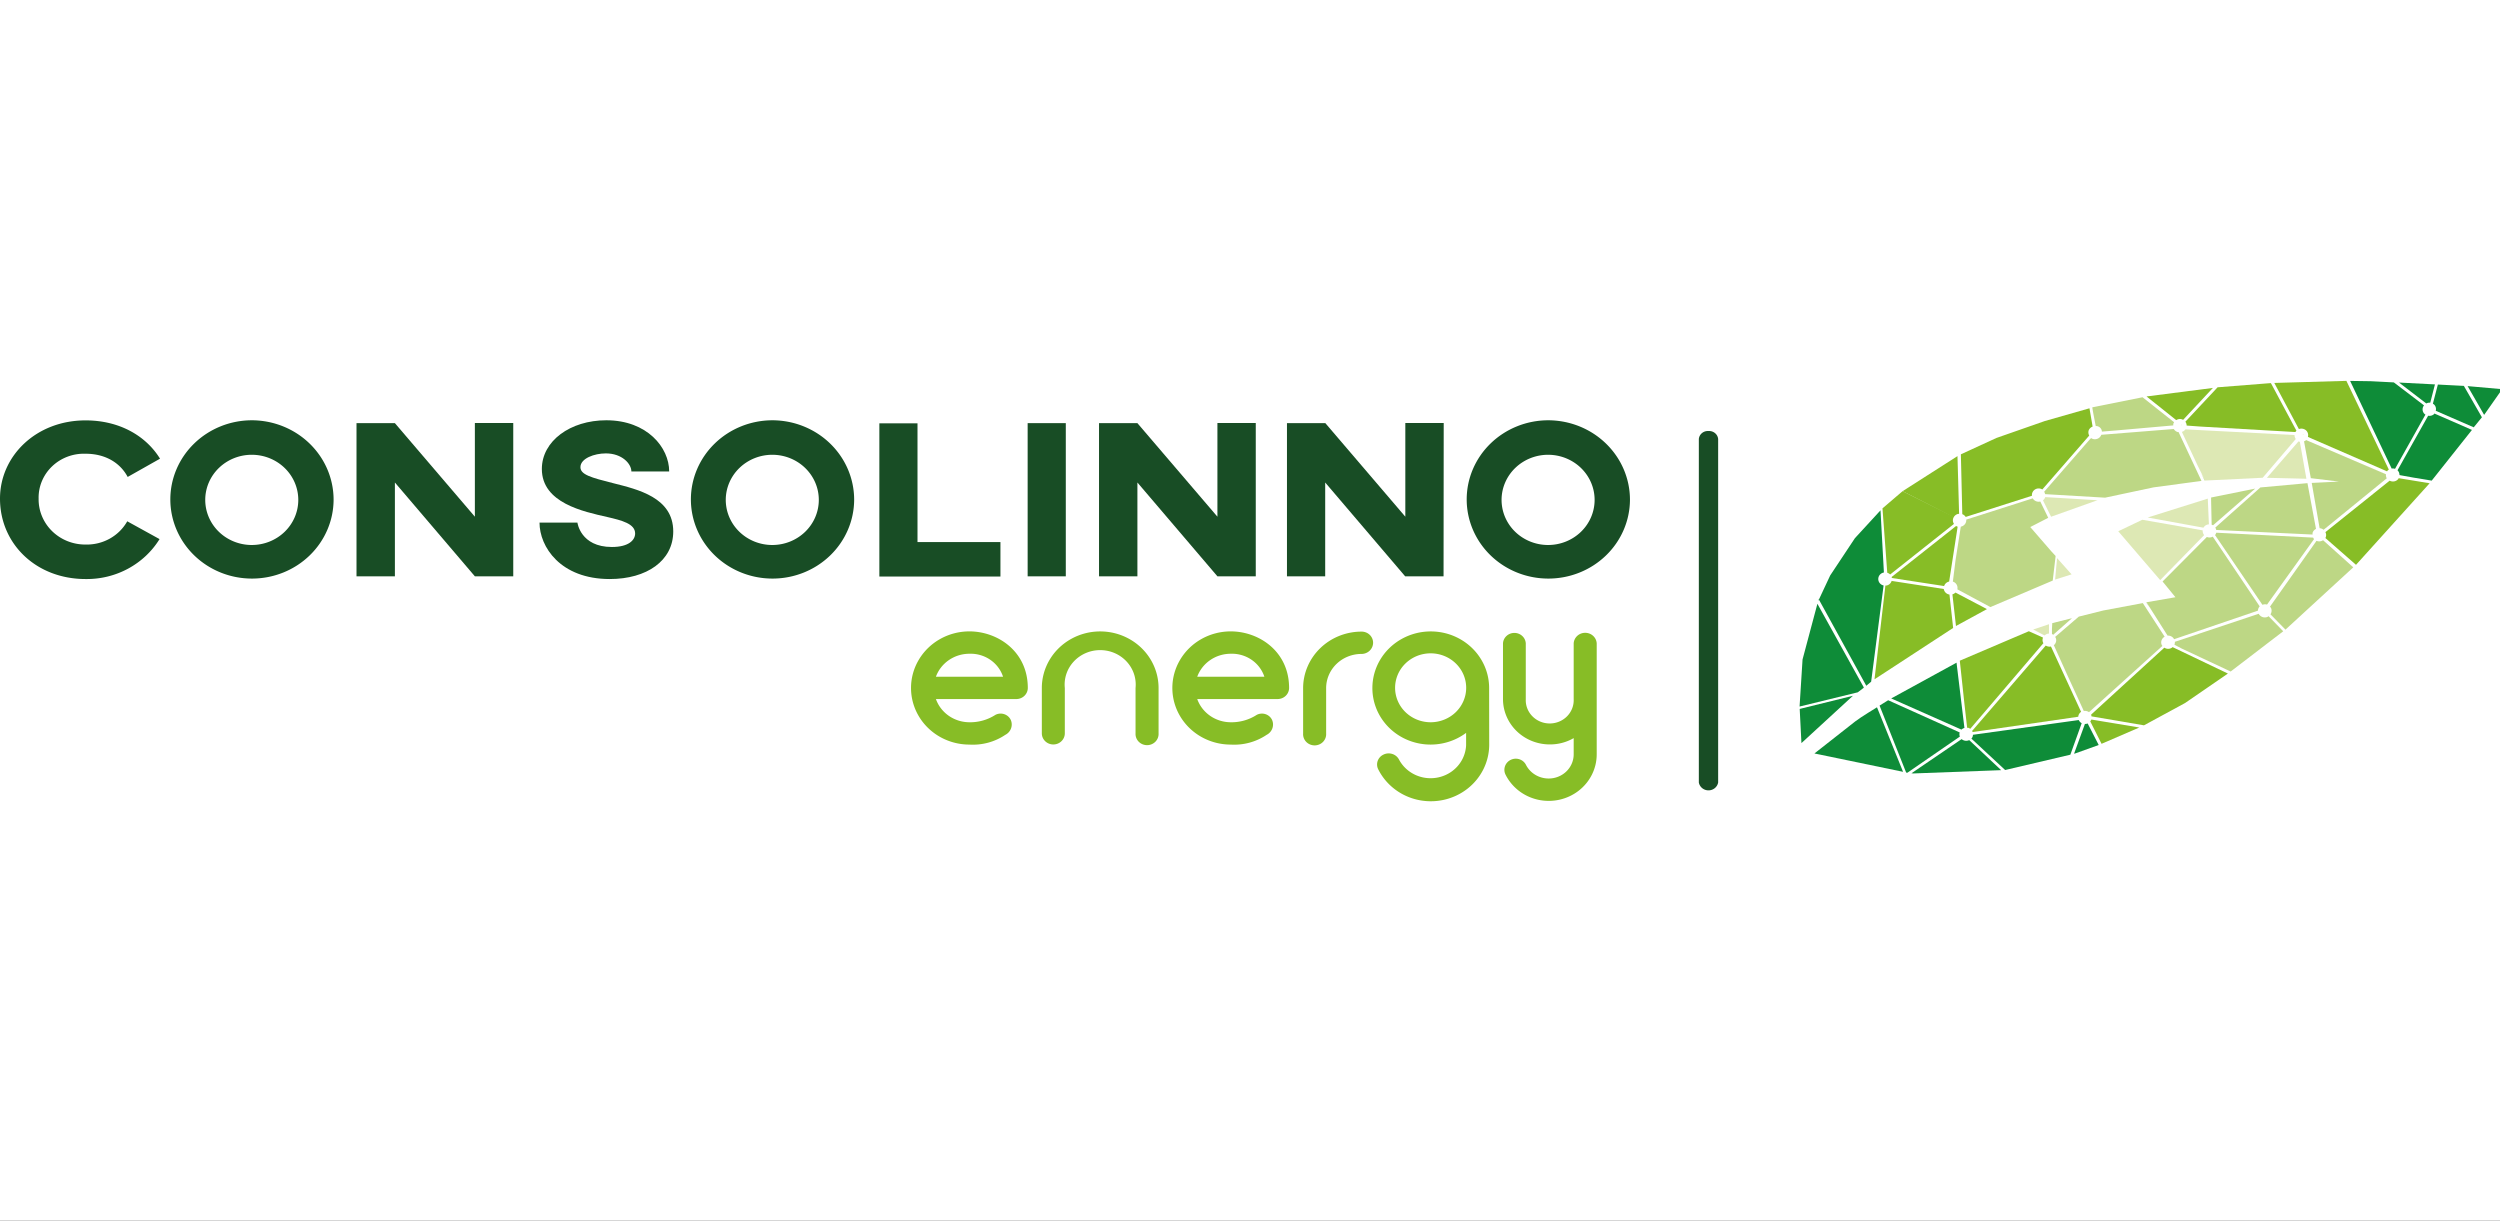 <?xml version="1.0" encoding="UTF-8" standalone="no"?>
<!-- Created with Inkscape (http://www.inkscape.org/) -->

<svg
   width="270.933mm"
   height="132.292mm"
   viewBox="0 0 270.933 132.292"
   version="1.1"
   id="svg5"
   inkscape:version="1.1.2 (0a00cf5339, 2022-02-04)"
   sodipodi:docname="Zeichnung.svg"
   xmlns:inkscape="http://www.inkscape.org/namespaces/inkscape"
   xmlns:sodipodi="http://sodipodi.sourceforge.net/DTD/sodipodi-0.dtd"
   xmlns="http://www.w3.org/2000/svg"
   xmlns:svg="http://www.w3.org/2000/svg">
  <rect x="0" y="0" width="270.933" height="132.292" fill="#333333" stroke="none"/>
  <sodipodi:namedview
     id="namedview7"
     pagecolor="#ffffff"
     bordercolor="#666666"
     borderopacity="1.0"
     inkscape:pageshadow="2"
     inkscape:pageopacity="0.0"
     inkscape:pagecheckerboard="0"
     inkscape:document-units="mm"
     showgrid="false"
     inkscape:zoom="0.64052329"
     inkscape:cx="396.55076"
     inkscape:cy="434.80074"
     inkscape:window-width="1862"
     inkscape:window-height="1136"
     inkscape:window-x="58"
     inkscape:window-y="27"
     inkscape:window-maximized="1"
     inkscape:current-layer="layer1"
     width="270.933mm" />
  <defs
     id="defs2">
    <style
       id="style2">.cls-1,.cls-4{fill:#87bd26;}.cls-2{fill:#184d25;}.cls-3{fill:#dde8b4;}.cls-3,.cls-4,.cls-5,.cls-6{fill-rule:evenodd;}.cls-5{fill:#bdd785;}.cls-6,.cls-7{fill:#0e8c38;}</style>
    <style
       id="style2-9">.cls-1,.cls-4{fill:#87bd26;}.cls-2{fill:#184d25;}.cls-3{fill:#dde8b4;}.cls-3,.cls-4,.cls-5,.cls-6{fill-rule:evenodd;}.cls-5{fill:#bdd785;}.cls-6,.cls-7{fill:#0e8c38;}</style>
  </defs>
  <g
     inkscape:label="Ebene 1"
     inkscape:groupmode="layer"
     id="layer1">
    <rect
       style="fill:#ffffff;stroke:#ffffff;stroke-width:0"
       id="rect996"
       width="270.933"
       height="132.292"
       x="8.6033259e-07"
       y="8.6033259e-07" />
    <g
       id="g1047"
       transform="matrix(0.428,0,0,0.415,0,41.268)"
       style="stroke-width:0.638">
      <path
         class="cls-1"
         d="m 364.38,323.4 a 2.91,2.91 0 0 1 -2.95,2.88 h -20.32 a 9,9 0 0 0 8.48,6.06 11.52,11.52 0 0 0 6.6,-1.94 2.82,2.82 0 0 1 3.89,1.36 3.06,3.06 0 0 1 -1.42,3.88 14.34,14.34 0 0 1 -9.07,2.53 14.78,14.78 0 1 1 0,-29.56 c 7.13,0 14.79,5.19 14.79,14.79 z m -23.27,-2.95 h 17 a 8.61,8.61 0 0 0 -8.54,-6 9,9 0 0 0 -8.46,6 z"
         transform="translate(-104.13,-243.17)"
         id="path6"
         style="stroke-width:0.638" />
      <path
         class="cls-1"
         d="m 397.49,323.4 v 11.83 a 2.92,2.92 0 1 1 -5.83,0 V 323.4 a 9,9 0 1 0 -17.91,0 v 11.83 a 2.91,2.91 0 1 1 -5.82,0 V 323.4 a 14.78,14.78 0 1 1 29.56,0 z"
         transform="translate(-104.13,-243.17)"
         id="path8"
         style="stroke-width:0.638" />
      <path
         class="cls-1"
         d="m 430.54,323.4 a 2.91,2.91 0 0 1 -2.94,2.88 h -20.32 a 9,9 0 0 0 8.48,6.06 11.52,11.52 0 0 0 6.6,-1.94 2.81,2.81 0 0 1 3.88,1.36 3.06,3.06 0 0 1 -1.41,3.88 14.36,14.36 0 0 1 -9.07,2.53 14.78,14.78 0 1 1 0,-29.56 c 7.13,0 14.78,5.19 14.78,14.79 z m -23.26,-2.95 h 17 a 8.63,8.63 0 0 0 -8.54,-6 9,9 0 0 0 -8.46,6 z"
         transform="translate(-104.13,-243.17)"
         id="path10"
         style="stroke-width:0.638" />
      <path
         class="cls-1"
         d="m 451.81,311.56 a 2.94,2.94 0 0 1 -2.94,2.94 8.94,8.94 0 0 0 -8.95,8.95 v 11.84 a 2.92,2.92 0 1 1 -5.83,0 v -11.84 a 14.79,14.79 0 0 1 14.78,-14.78 2.9,2.9 0 0 1 2.94,2.89 z"
         transform="translate(-104.13,-243.17)"
         id="path12"
         style="stroke-width:0.638" />
      <path
         class="cls-1"
         d="m 481.21,338.17 a 14.79,14.79 0 0 1 -28.09,6.48 2.87,2.87 0 0 1 1.35,-3.88 2.93,2.93 0 0 1 3.89,1.29 9,9 0 0 0 17,-3.71 v -3.24 a 14.74,14.74 0 0 1 -23.73,-11.71 14.78,14.78 0 1 1 29.56,0 z m -5.83,-14.77 a 9,9 0 1 0 -8.95,8.94 9,9 0 0 0 8.95,-8.94 z"
         transform="translate(-104.13,-243.17)"
         id="path14"
         style="stroke-width:0.638" />
      <path
         class="cls-1"
         d="m 508.43,311.73 v 29 a 12.15,12.15 0 0 1 -23.08,5.3 2.9,2.9 0 0 1 1.35,-3.89 2.86,2.86 0 0 1 3.83,1.35 6.42,6.42 0 0 0 5.71,3.54 6.32,6.32 0 0 0 6.36,-6.3 v -4.25 a 11.68,11.68 0 0 1 -6.06,1.65 11.85,11.85 0 0 1 -11.84,-11.72 v -14.68 a 2.89,2.89 0 0 1 5.77,0 v 14.61 a 6.07,6.07 0 1 0 12.13,0 v -14.61 a 2.92,2.92 0 0 1 5.83,0 z"
         transform="translate(-104.13,-243.17)"
         id="path16"
         style="stroke-width:0.638" />
      <path
         class="cls-2"
         d="m 536.73,256.29 a 2.28,2.28 0 0 0 -2.44,2.09 v 89.68 a 2.48,2.48 0 0 0 4.89,0 v -89.68 a 2.29,2.29 0 0 0 -2.45,-2.09 z"
         transform="translate(-104.13,-243.17)"
         id="path18"
         style="stroke-width:0.638" />
      <path
         class="cls-2"
         d="m 144.53,284.51 a 21.47,21.47 0 0 1 -18.73,10.43 c -12.54,0 -21.67,-9.19 -21.67,-21 0,-11.13 9.13,-20.43 21.67,-20.43 8.54,0 15.26,4 18.85,10 l -8.19,4.77 c -1.88,-3.65 -5.59,-6.06 -10.66,-6.06 a 11.46,11.46 0 0 0 -11.89,11.71 11.8,11.8 0 0 0 11.89,12 11.65,11.65 0 0 0 10.55,-6.07 z"
         transform="translate(-104.13,-243.17)"
         id="path20"
         style="stroke-width:0.638" />
      <path
         class="cls-2"
         d="m 188.6,274.21 a 20.67,20.67 0 1 1 -20.67,-20.73 20.75,20.75 0 0 1 20.67,20.73 z m -32.5,0 a 11.78,11.78 0 1 0 11.83,-11.72 11.78,11.78 0 0 0 -11.83,11.72 z"
         transform="translate(-104.13,-243.17)"
         id="path22"
         style="stroke-width:0.638" />
      <path
         class="cls-2"
         d="m 234.09,294.23 h -9.72 l -20.25,-24.5 v 24.5 h -9.72 v -40 h 9.72 l 20.25,24.43 v -24.47 h 9.72 z"
         transform="translate(-104.13,-243.17)"
         id="path24"
         style="stroke-width:0.638" />
      <path
         class="cls-2"
         d="M 273.57,266.85 H 264 c 0,-2 -2.35,-4.72 -6.47,-4.72 -2.89,0 -6.43,1.3 -6.43,3.6 0,1.94 2.66,2.71 8.31,4.18 6.3,1.64 15.19,3.77 15.19,12.6 0,7.65 -6.71,12.43 -16.07,12.43 -12.55,0 -17.79,-8.48 -17.79,-14.73 h 9.6 c 0,0 0.76,6.36 8.72,6.36 4.29,0 5.89,-1.82 5.89,-3.53 0,-2.53 -3.36,-3.42 -7.07,-4.3 -6,-1.41 -16.55,-3.65 -16.55,-12.54 0,-7.3 7.19,-12.72 16.31,-12.72 10.36,0 15.93,7.12 15.93,13.37 z"
         transform="translate(-104.13,-243.17)"
         id="path26"
         style="stroke-width:0.638" />
      <path
         class="cls-2"
         d="m 320.41,274.21 a 20.67,20.67 0 1 1 -20.67,-20.73 20.75,20.75 0 0 1 20.67,20.73 z m -32.51,0 a 11.78,11.78 0 1 0 11.84,-11.72 11.79,11.79 0 0 0 -11.84,11.72 z"
         transform="translate(-104.13,-243.17)"
         id="path28"
         style="stroke-width:0.638" />
      <path
         class="cls-2"
         d="m 336.45,285.28 h 21 v 9 h -30.66 v -40 h 9.66 z"
         transform="translate(-104.13,-243.17)"
         id="path30"
         style="stroke-width:0.638" />
      <path
         class="cls-2"
         d="m 374,294.23 h -9.66 v -40 H 374 Z"
         transform="translate(-104.13,-243.17)"
         id="path32"
         style="stroke-width:0.638" />
      <path
         class="cls-2"
         d="m 422.1,294.23 h -9.71 l -20.26,-24.5 v 24.5 h -9.72 v -40 h 9.72 l 20.26,24.43 v -24.47 h 9.71 z"
         transform="translate(-104.13,-243.17)"
         id="path34"
         style="stroke-width:0.638" />
      <path
         class="cls-2"
         d="m 469.65,294.23 h -9.72 l -20.25,-24.5 v 24.5 H 430 v -40 h 9.72 l 20.25,24.43 v -24.47 h 9.72 z"
         transform="translate(-104.13,-243.17)"
         id="path36"
         style="stroke-width:0.638" />
      <path
         class="cls-2"
         d="m 516.85,274.21 a 20.67,20.67 0 1 1 -20.67,-20.73 20.75,20.75 0 0 1 20.67,20.73 z m -32.51,0 a 11.78,11.78 0 1 0 11.84,-11.72 11.79,11.79 0 0 0 -11.84,11.72 z"
         transform="translate(-104.13,-243.17)"
         id="path38"
         style="stroke-width:0.638" />
      <polygon
         class="cls-3"
         points="583.24,14.11 583.23,13.95 583.11,13.94 583.08,14.04 "
         id="polygon40"
         style="stroke-width:0.638" />
      <path
         class="cls-3"
         d="m 686.13,259 -8,9.5 10,0.25 -1.66,-9.65 a 1.72,1.72 0 0 1 -0.34,-0.1 z"
         transform="translate(-104.13,-243.17)"
         id="path42"
         style="stroke-width:0.638" />
      <path
         class="cls-3"
         d="m 685.13,257.34 -27.63,-1.49 a 1.66,1.66 0 0 1 -0.9,0.66 l 3.95,8.71 1.93,4 14.58,-0.73 8.38,-10.12 a 1.71,1.71 0 0 1 -0.31,-1.03 z"
         transform="translate(-104.13,-243.17)"
         id="path44"
         style="stroke-width:0.638" />
      <path
         class="cls-3"
         d="m 662.24,283.46 a 1.76,1.76 0 0 1 -0.37,-1.23 l -15.29,-2.77 -6.09,3 10.62,12.76 11.13,-11.75 z"
         transform="translate(-104.13,-243.17)"
         id="path46"
         style="stroke-width:0.638" />
      <path
         class="cls-3"
         d="m 662.51,281 a 1.71,1.71 0 0 1 0.93,-0.34 l -0.28,-6.72 -15.22,4.93 14.13,2.66 a 1.86,1.86 0 0 1 0.44,-0.53 z"
         transform="translate(-104.13,-243.17)"
         id="path48"
         style="stroke-width:0.638" />
      <polygon
         class="cls-3"
         points="520.37,51.91 524.54,50.55 520.87,46.3 "
         id="polygon50"
         style="stroke-width:0.638" />
      <path
         class="cls-3"
         d="m 622,273.54 a 1.72,1.72 0 0 1 -0.57,0.85 l 2.05,4.28 11.74,-4.31 z"
         transform="translate(-104.13,-243.17)"
         id="path52"
         style="stroke-width:0.638" />
      <path
         class="cls-3"
         d="m 621.84,309.67 a 1.9,1.9 0 0 1 0.55,-0.37 1.59,1.59 0 0 1 0.56,-0.11 v -2.45 l -4,1.38 2.86,1.54 z"
         transform="translate(-104.13,-243.17)"
         id="path54"
         style="stroke-width:0.638" />
      <path
         class="cls-4"
         d="m 600,277.92 h 0.19 l -0.41,-15.08 -13.9,9.16 12.94,6.81 a 1.7,1.7 0 0 1 1.18,-0.89 z"
         transform="translate(-104.13,-243.17)"
         id="path56"
         style="stroke-width:0.638" />
      <path
         class="cls-4"
         d="m 598.88,278.68 -13,-6.69 -5.09,4.49 1.21,16.82 a 1.69,1.69 0 0 1 0.73,0.45 l 16.16,-13.21 a 1.71,1.71 0 0 1 -0.24,-0.59 1.79,1.79 0 0 1 0.23,-1.27 z"
         transform="translate(-104.13,-243.17)"
         id="path58"
         style="stroke-width:0.638" />
      <path
         class="cls-4"
         d="m 596.32,297.61 v -0.07 l -13.21,-2.11 a 1.73,1.73 0 0 1 -1.32,1.21 2.25,2.25 0 0 1 -0.26,0 l -2.76,24.48 19.91,-13.41 -0.93,-8.72 a 1.72,1.72 0 0 1 -1.43,-1.38 z"
         transform="translate(-104.13,-243.17)"
         id="path60"
         style="stroke-width:0.638" />
      <path
         class="cls-4"
         d="m 596.4,296.77 a 1.7,1.7 0 0 1 1.27,-1.17 l 2.15,-14.33 a 2,2 0 0 1 -0.39,-0.18 l -16.34,13.32 a 1.31,1.31 0 0 1 0.08,0.21 c 0,0 0,0 0,0.05 z"
         transform="translate(-104.13,-243.17)"
         id="path62"
         style="stroke-width:0.638" />
      <path
         class="cls-4"
         d="m 599.27,298.47 a 1.78,1.78 0 0 1 -0.77,0.47 l 0.9,8.28 0.18,-0.12 7.66,-4.31 z"
         transform="translate(-104.13,-243.17)"
         id="path64"
         style="stroke-width:0.638" />
      <path
         class="cls-4"
         d="m 633,256.13 a 1.71,1.71 0 0 1 1,-1 l -0.8,-4.78 -11.31,3.33 -12.25,4.42 -9,4.27 L 601,278 a 1.79,1.79 0 0 1 0.86,0.72 l 16.78,-5.53 a 1.71,1.71 0 0 1 2.62,-1.64 l 11.88,-14.08 A 1.74,1.74 0 0 1 633,256.13 Z"
         transform="translate(-104.13,-243.17)"
         id="path66"
         style="stroke-width:0.638" />
      <path
         class="cls-4"
         d="m 656.63,253.23 a 1.17,1.17 0 0 1 0.27,0.15 l 7.56,-8.35 -16.81,2.23 7.52,6.18 a 1.71,1.71 0 0 1 1.46,-0.21 z"
         transform="translate(-104.13,-243.17)"
         id="path68"
         style="stroke-width:0.638" />
      <path
         class="cls-4"
         d="m 685.61,256.22 -6.47,-12.45 -13.41,1.09 h -0.08 l -8.17,9 a 1.7,1.7 0 0 1 0.33,1 l 3.6,0.27 23.93,1.42 a 1.31,1.31 0 0 1 0.27,-0.33 z"
         transform="translate(-104.13,-243.17)"
         id="path70"
         style="stroke-width:0.638" />
      <path
         class="cls-4"
         d="m 708.62,266.69 a 2,2 0 0 1 0.38,-0.33 l -10.5,-22.65 -0.24,-0.52 -18.26,0.54 6.23,12.05 a 1.74,1.74 0 0 1 1.93,0.46 1.71,1.71 0 0 1 0.35,1.57 l 1.16,0.54 18.89,8.47 a 0.75,0.75 0 0 1 0.06,-0.13 z"
         transform="translate(-104.13,-243.17)"
         id="path72"
         style="stroke-width:0.638" />
      <path
         class="cls-4"
         d="m 711.49,268.6 v 0 a 1.13,1.13 0 0 1 -0.11,0.22 1.7,1.7 0 0 1 -2.17,0.43 l -16.27,13.44 a 1.7,1.7 0 0 1 0,1.54 l 7.75,7 18.64,-21.3 z"
         transform="translate(-104.13,-243.17)"
         id="path74"
         style="stroke-width:0.638" />
      <path
         class="cls-4"
         d="m 654.25,312.72 a 1.49,1.49 0 0 1 -0.49,0.32 1.69,1.69 0 0 1 -1.6,-0.18 l -18.53,17.47 c 0,0 0,0 0,0.06 a 1.86,1.86 0 0 1 0.08,0.41 l 13.29,2.34 10.4,-5.82 10.85,-7.7 z"
         transform="translate(-104.13,-243.17)"
         id="path76"
         style="stroke-width:0.638" />
      <path
         class="cls-4"
         d="m 633.68,331.63 a 1.55,1.55 0 0 1 -0.28,0.48 l 2.86,5.86 9.56,-4.26 z"
         transform="translate(-104.13,-243.17)"
         id="path78"
         style="stroke-width:0.638" />
      <path
         class="cls-4"
         d="m 602.23,333.79 a 1.12,1.12 0 0 1 0.32,0 1.74,1.74 0 0 1 0.46,0.27 l 18.54,-22.39 a 1.21,1.21 0 0 1 -0.1,-0.14 1.77,1.77 0 0 1 -0.13,-0.67 1.68,1.68 0 0 1 0.12,-0.63 l -3.59,-1.66 -17.48,7.69 1.19,11.45 z"
         transform="translate(-104.13,-243.17)"
         id="path80"
         style="stroke-width:0.638" />
      <path
         class="cls-4"
         d="m 623.45,312.56 v 0 a 1.47,1.47 0 0 1 -0.69,0 v 0 a 1.63,1.63 0 0 1 -0.63,-0.25 l -18.64,22.29 a 1.34,1.34 0 0 1 0.12,0.3 l 26.75,-4 a 1.72,1.72 0 0 1 0.72,-1.28 z"
         transform="translate(-104.13,-243.17)"
         id="path82"
         style="stroke-width:0.638" />
      <polygon
         class="cls-5"
         points="558.22,26.03 558.35,26.01 557.4,24.22 "
         id="polygon84"
         style="stroke-width:0.638" />
      <polygon
         class="cls-5"
         points="552.19,11.59 552.45,11.56 552.33,11.47 "
         id="polygon86"
         style="stroke-width:0.638" />
      <polygon
         class="cls-5"
         points="544.22,59.13 543.52,57.84 543.43,57.86 "
         id="polygon88"
         style="stroke-width:0.638" />
      <path
         class="cls-5"
         d="m 623.54,287.7 v 0 l -5.33,-6.34 4.55,-2.41 -2,-4.23 c 0,0 -0.07,0 -0.11,0 a 1.71,1.71 0 0 1 -1.81,-0.85 L 602,279.42 a 1.71,1.71 0 0 1 -1.38,1.84 v 0 l -1.34,8.83 -0.67,5.52 a 1.69,1.69 0 0 1 1.14,1.29 1.78,1.78 0 0 1 0,0.73 l 8.36,4.63 15.79,-6.92 0.73,-6.42 z"
         transform="translate(-104.13,-243.17)"
         id="path90"
         style="stroke-width:0.638" />
      <path
         class="cls-5"
         d="m 654.45,254.34 a 1.41,1.41 0 0 1 0.19,-0.34 l -8,-6.53 -12.7,2.62 c -0.06,0.16 0.49,3 0.85,4.89 a 1.52,1.52 0 0 1 1.56,1.46 l 3.67,-0.31 14.41,-1.31 a 1.58,1.58 0 0 1 0.02,-0.48 z"
         transform="translate(-104.13,-243.17)"
         id="path92"
         style="stroke-width:0.638" />
      <path
         class="cls-5"
         d="m 661.56,269.31 -5.8,-12.75 h -0.2 a 1.7,1.7 0 0 1 -1,-0.8 l -18.36,1.51 a 1.73,1.73 0 0 1 -2.17,1.08 1.5,1.5 0 0 1 -0.41,-0.23 l -0.41,0.44 -11.48,13.59 a 1.86,1.86 0 0 1 0.24,0.62 c 0,0 0,0 0,0 l 15.19,0.92 12.27,-2.69 v 0 z"
         transform="translate(-104.13,-243.17)"
         id="path94"
         style="stroke-width:0.638" />
      <path
         class="cls-5"
         d="m 691.48,281.67 a 1.68,1.68 0 0 1 1,0.41 l 16,-13.45 a 1.66,1.66 0 0 1 -0.2,-1.05 l -20.25,-8.94 a 0.1,0.1 0 0 0 0,0.05 1.81,1.81 0 0 1 -0.5,0.29 l 1.72,9.62 7.13,0.89 -6.9,0.35 z"
         transform="translate(-104.13,-243.17)"
         id="path96"
         style="stroke-width:0.638" />
      <path
         class="cls-5"
         d="m 664.14,280.76 a 2.13,2.13 0 0 1 0.35,0.14 l 10.67,-9.58 -11.16,2.33 v 0.63 z"
         transform="translate(-104.13,-243.17)"
         id="path98"
         style="stroke-width:0.638" />
      <path
         class="cls-5"
         d="m 678.16,301.61 11.9,-17.09 v 0 a 1.53,1.53 0 0 1 -0.21,-0.4 l -24.55,-1.28 a 1.55,1.55 0 0 1 -0.3,0.62 l 12,18.21 a 1.68,1.68 0 0 1 1.16,-0.06 z"
         transform="translate(-104.13,-243.17)"
         id="path100"
         style="stroke-width:0.638" />
      <path
         class="cls-5"
         d="m 692.35,284.8 a 1.7,1.7 0 0 1 -1.66,0.16 l -11.78,17.19 a 1.75,1.75 0 0 1 0.29,0.42 1.73,1.73 0 0 1 -0.17,1.58 l 3.8,4 v 0 L 700,291.88 Z"
         transform="translate(-104.13,-243.17)"
         id="path102"
         style="stroke-width:0.638" />
      <path
         class="cls-5"
         d="m 664.42,283.87 a 1.67,1.67 0 0 1 -1.49,0.08 l -11.22,11.63 3.26,4.11 -7.31,1.31 0.25,0.46 5.07,8.26 a 1.7,1.7 0 0 1 1.65,0.93 l 21.23,-7.46 a 1.76,1.76 0 0 1 0.44,-1.11 z"
         transform="translate(-104.13,-243.17)"
         id="path104"
         style="stroke-width:0.638" />
      <path
         class="cls-5"
         d="m 678.55,304.64 a 2,2 0 0 1 -0.3,0.2 1.72,1.72 0 0 1 -2.19,-0.83 l -21.24,7.32 a 1.74,1.74 0 0 1 -0.11,0.76 l 1.84,1 12.4,6 13.31,-10.51 z"
         transform="translate(-104.13,-243.17)"
         id="path106"
         style="stroke-width:0.638" />
      <path
         class="cls-5"
         d="m 624,309.51 4.78,-4.35 -5,1.29 -0.08,1.55 v 1.27 a 1.72,1.72 0 0 1 0.3,0.24 z"
         transform="translate(-104.13,-243.17)"
         id="path108"
         style="stroke-width:0.638" />
      <path
         class="cls-5"
         d="m 652.24,310 -5.53,-8.78 -10,1.93 -6.21,1.6 -6,5.31 a 1.21,1.21 0 0 1 0.15,0.22 1.7,1.7 0 0 1 -0.47,1.94 l 3.47,7.93 4.12,9.25 a 1.7,1.7 0 0 1 1.31,0.31 l 18.59,-17.31 a 1.59,1.59 0 0 1 -0.18,-0.27 1.71,1.71 0 0 1 0.75,-2.13 z"
         transform="translate(-104.13,-243.17)"
         id="path110"
         style="stroke-width:0.638" />
      <path
         class="cls-5"
         d="m 665.29,282.12 24.41,1.2 a 1.5,1.5 0 0 1 0,-0.47 1.68,1.68 0 0 1 0.86,-1 L 688.4,269.9 676.7,271 h -0.2 l -11.44,10.5 v 0 a 1.87,1.87 0 0 1 0.23,0.62 z"
         transform="translate(-104.13,-243.17)"
         id="path112"
         style="stroke-width:0.638" />
      <polygon
         class="cls-6"
         points="455.7,85.69 456.14,94.61 469.17,82.26 "
         id="polygon114"
         style="stroke-width:0.638" />
      <polygon
         class="cls-6"
         points="477.45,52.92 477.53,52.34 477.53,52.27 "
         id="polygon116"
         style="stroke-width:0.638" />
      <polygon
         class="cls-6"
         points="477.51,52.17 477.52,52.2 477.52,52.15 "
         id="polygon118"
         style="stroke-width:0.638" />
      <polygon
         class="cls-6"
         points="629,8.9 629.07,8.81 627.26,5.73 629.07,8.81 633.57,2.19 624.82,1.39 "
         id="polygon120"
         style="stroke-width:0.638" />
      <path
         class="cls-6"
         d="m 586,345.28 -6.6,-16.85 c 0,0 -4.26,2.67 -5.51,3.69 l -10.33,8.37 z"
         transform="translate(-104.13,-243.17)"
         id="path122"
         style="stroke-width:0.638" />
      <path
         class="cls-6"
         d="m 720.55,251.72 a 2.31,2.31 0 0 1 -0.2,0.24 1.69,1.69 0 0 1 -1.39,0.33 l -7.76,14.25 a 1.72,1.72 0 0 1 0.5,1.25 l 3.53,0.66 4.63,0.79 10.19,-13.24 z"
         transform="translate(-104.13,-243.17)"
         id="path124"
         style="stroke-width:0.638" />
      <path
         class="cls-6"
         d="m 717.91,251.69 a 1.71,1.71 0 0 1 0,-2.1 l -7.64,-6 -5.83,-0.31 v 0 l -5.24,-0.08 10.52,22.89 a 1.75,1.75 0 0 1 0.85,0.07 l 7.7,-14.16 a 1.54,1.54 0 0 1 -0.36,-0.31 z"
         transform="translate(-104.13,-243.17)"
         id="path126"
         style="stroke-width:0.638" />
      <path
         class="cls-6"
         d="m 711.58,243.63 6.91,5.46 a 1.69,1.69 0 0 1 1,-0.2 l 1.19,-4.78 z"
         transform="translate(-104.13,-243.17)"
         id="path128"
         style="stroke-width:0.638" />
      <path
         class="cls-6"
         d="m 728,244.5 -6.58,-0.35 -1.26,5 a 1.74,1.74 0 0 1 0.42,0.35 1.7,1.7 0 0 1 0.3,1.5 l 9.62,4.32 2.07,-2.62 z"
         transform="translate(-104.13,-243.17)"
         id="path130"
         style="stroke-width:0.638" />
      <path
         class="cls-6"
         d="m 632.74,332.65 v 0 a 1.52,1.52 0 0 1 -0.69,0.13 l -2.75,7.77 0.3,-0.07 v 0 l 5.94,-2.2 z"
         transform="translate(-104.13,-243.17)"
         id="path132"
         style="stroke-width:0.638" />
      <path
         class="cls-6"
         d="m 601.54,333.83 -2,-17.05 -16.54,9.34 17.79,8.14 a 1.64,1.64 0 0 1 0.75,-0.43 z"
         transform="translate(-104.13,-243.17)"
         id="path134"
         style="stroke-width:0.638" />
      <path
         class="cls-6"
         d="m 630.49,331.76 -26.8,3.85 a 1.39,1.39 0 0 1 -0.39,1 l 8.55,8.2 16.51,-4 2.87,-8.23 a 1.7,1.7 0 0 1 -0.74,-0.82 z"
         transform="translate(-104.13,-243.17)"
         id="path136"
         style="stroke-width:0.638" />
      <path
         class="cls-6"
         d="m 602.75,337 a 1.72,1.72 0 0 1 -1.32,0.09 1.79,1.79 0 0 1 -0.6,-0.35 l -12.7,8.92 0.43,0.05 v 0 l 22.28,-0.86 z"
         transform="translate(-104.13,-243.17)"
         id="path138"
         style="stroke-width:0.638" />
      <path
         class="cls-6"
         d="m 600.34,335 -18.11,-8.41 -2.18,1.4 6.73,17.48 0.3,0.06 13.3,-9.45 A 1.73,1.73 0 0 1 600.34,335 Z"
         transform="translate(-104.13,-243.17)"
         id="path140"
         style="stroke-width:0.638" />
      <path
         class="cls-6"
         d="m 576.05,323.22 -11.74,-21.82 -3.76,14.54 -0.75,12.23 v 0 0.06 l 14.73,-3.71 1.5,-1.18 a 0.5,0.5 0 0 1 0.02,-0.12 z"
         transform="translate(-104.13,-243.17)"
         id="path142"
         style="stroke-width:0.638" />
      <polygon
         class="cls-7"
         points="460.36,57.54 460.56,57.1 460.5,57 "
         id="polygon144"
         style="stroke-width:0.638" />
      <path
         class="cls-7"
         d="m 577.92,321.75 3.15,-25.13 a 1.73,1.73 0 0 1 0.08,-3.39 v 0 l -0.86,-16.23 -6.48,7.27 -6.26,9.73 -2.86,6.3 12,22.51"
         transform="translate(-104.13,-243.17)"
         id="path146"
         style="stroke-width:0.638" />
    </g>
  </g>
</svg>
